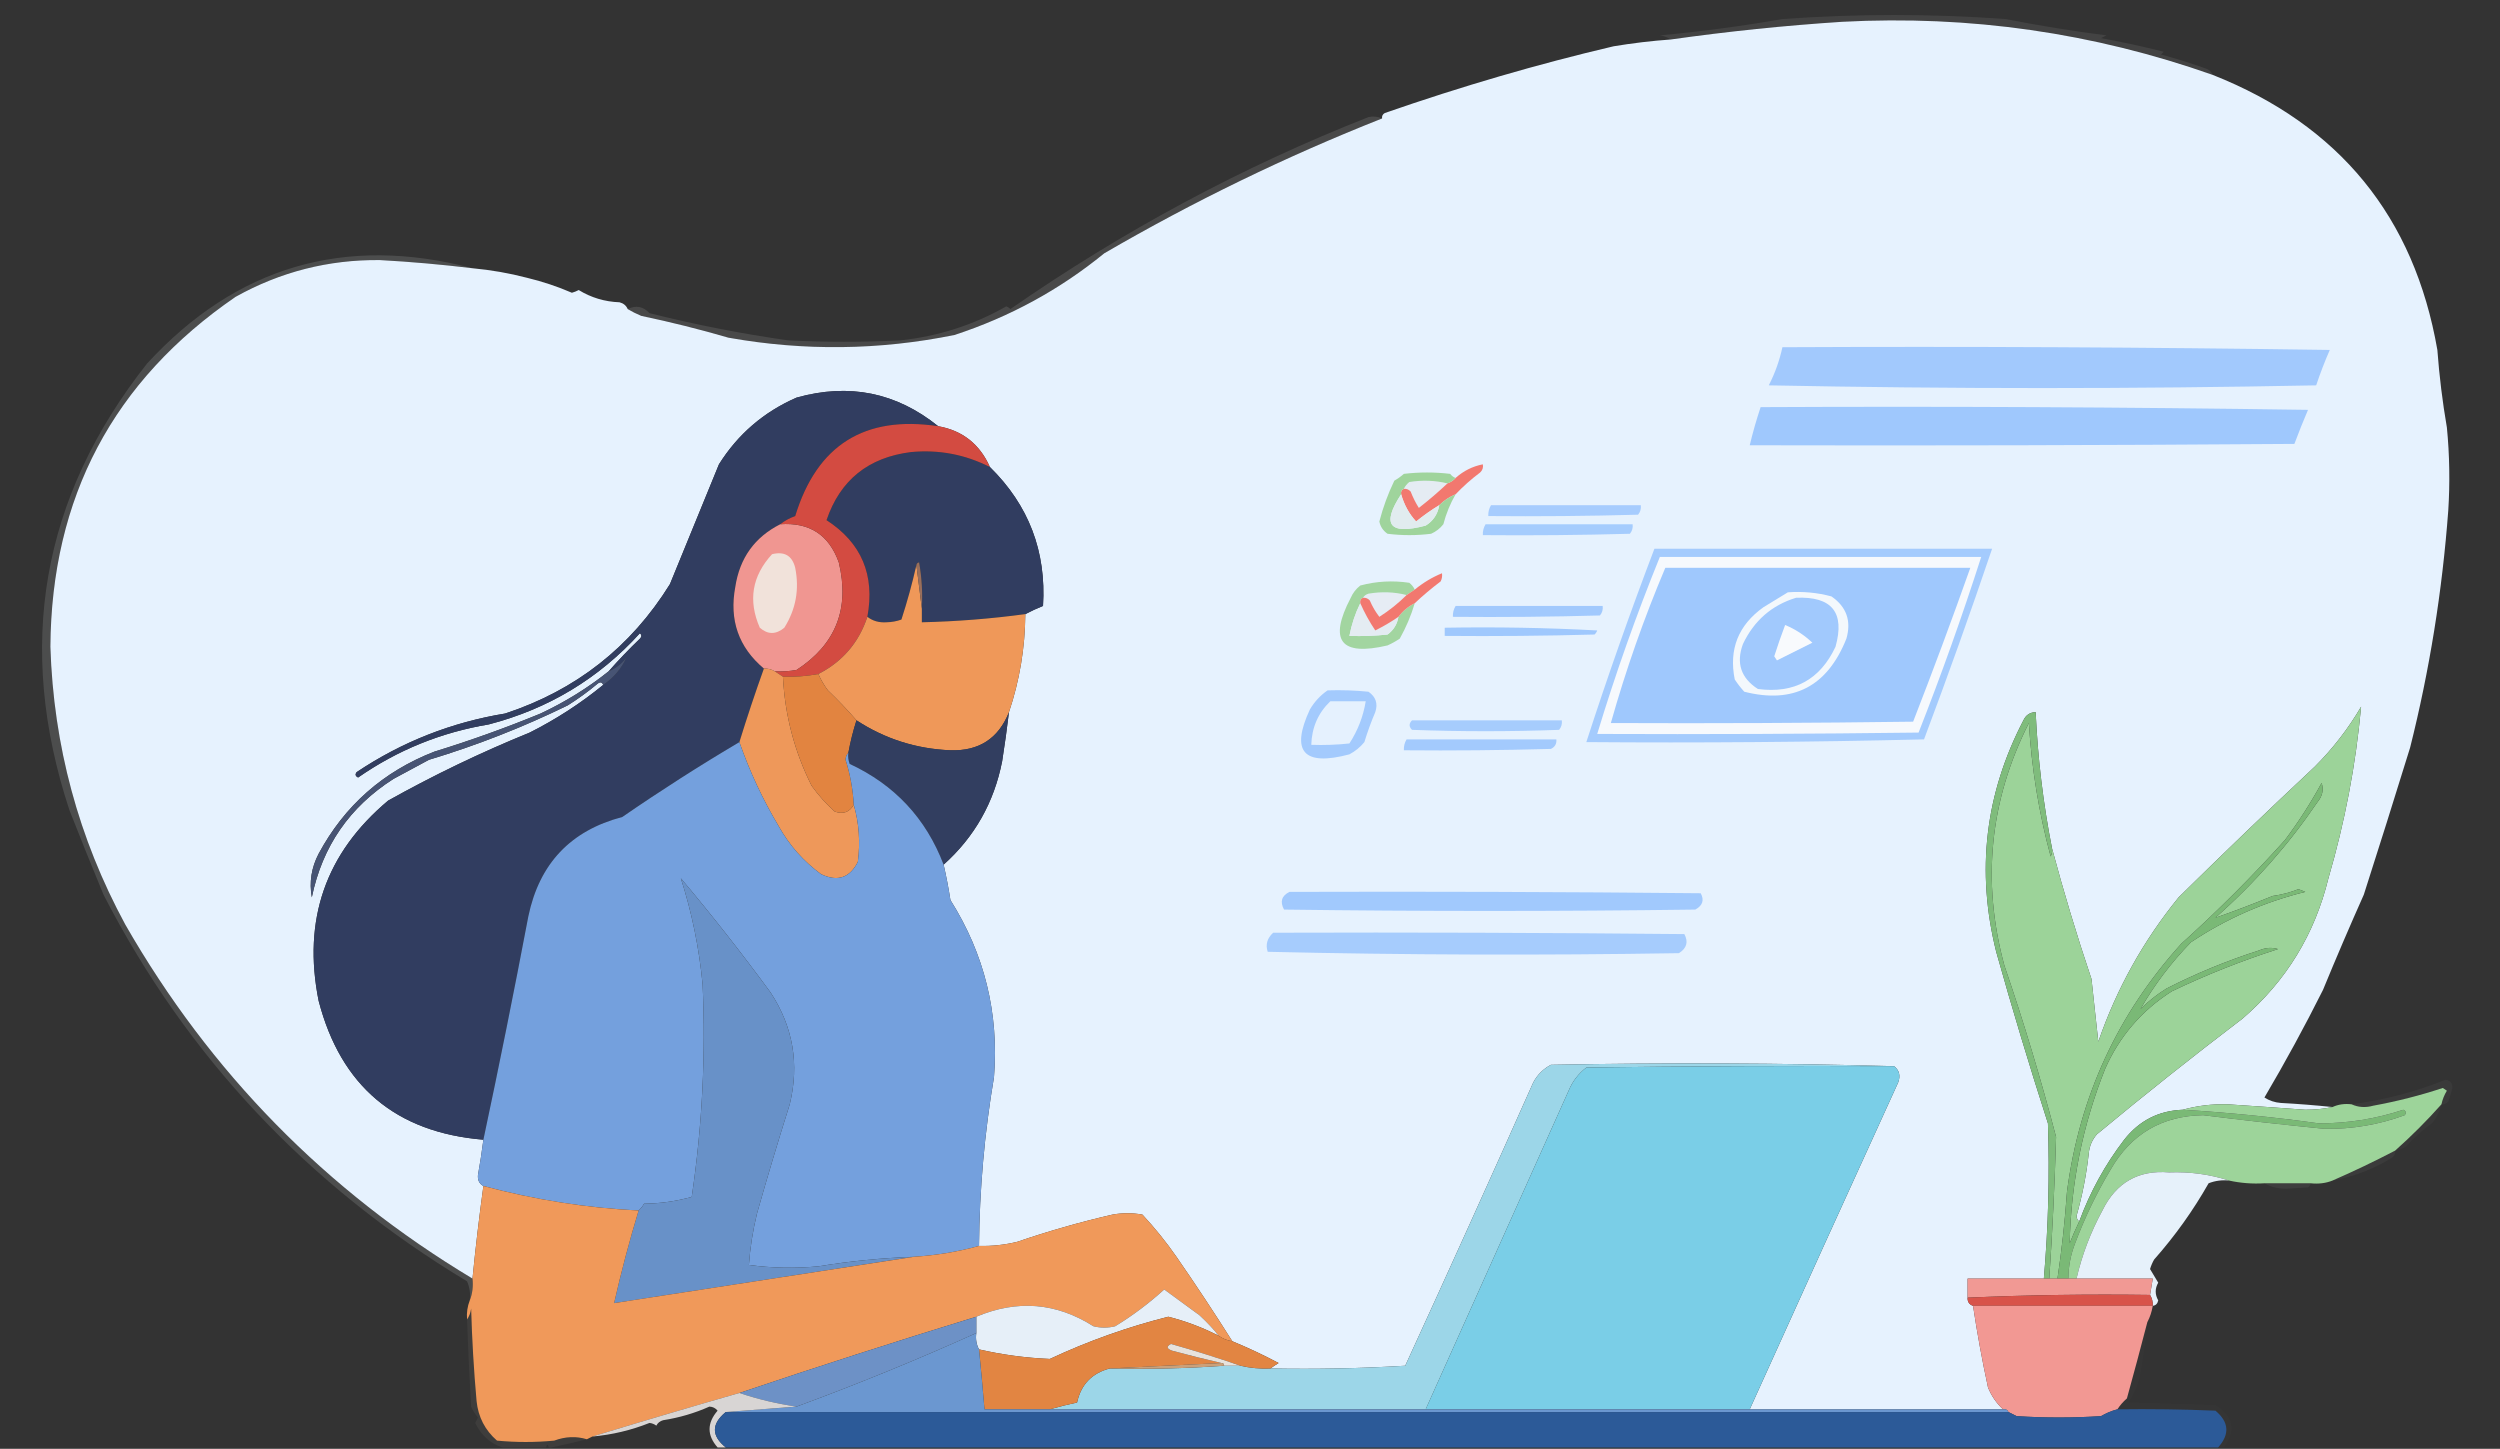 <?xml version="1.0" encoding="UTF-8"?>
<!DOCTYPE svg PUBLIC "-//W3C//DTD SVG 1.1//EN" "http://www.w3.org/Graphics/SVG/1.1/DTD/svg11.dtd">
<svg xmlns="http://www.w3.org/2000/svg" version="1.1" width="918px" height="532px" style="shape-rendering:geometricPrecision; text-rendering:geometricPrecision; image-rendering:optimizeQuality; fill-rule:evenodd; clip-rule:evenodd" xmlns:xlink="http://www.w3.org/1999/xlink">
<rect width="100%" height="100%" fill="#333333" stroke="none"/>
<g><path style="opacity:0.079" fill="#fdfefe" d="M 812.5,27.5 C 768.626,12.018 723.292,5.518 676.5,8C 655.404,9.371 634.404,11.538 613.5,14.5C 612.391,13.71 611.058,13.21 609.5,13C 624.616,11.59 639.616,9.59 654.5,7C 681.834,5.016 709.167,5.016 736.5,7C 748.754,9.407 761.088,11.407 773.5,13C 772.833,13.333 772.167,13.667 771.5,14C 779.228,15.412 786.895,17.079 794.5,19C 794.167,19.333 793.833,19.667 793.5,20C 798.894,21.465 804.228,23.131 809.5,25C 810.942,25.377 811.942,26.21 812.5,27.5 Z"/></g>
<g><path style="opacity:0.999" fill="#e6f2fe" d="M 812.5,27.5 C 858.996,45.909 886.496,79.576 895,128.5C 895.709,138.057 896.876,147.557 898.5,157C 899.486,167.155 899.652,177.322 899,187.5C 896.791,217.16 892.124,246.16 885,274.5C 879.175,293.347 873.508,311.347 868,328.5C 862.856,340.029 857.856,351.695 853,363.5C 846.302,376.88 839.135,390.046 831.5,403C 833.285,404.163 835.285,404.83 837.5,405C 843.857,405.346 850.19,405.846 856.5,406.5C 853.351,407.165 850.018,407.498 846.5,407.5C 837.003,406.792 827.503,406.125 818,405.5C 812.257,405.358 806.757,406.025 801.5,407.5C 792.677,407.829 785.51,411.495 780,418.5C 772.972,427.686 767.472,437.686 763.5,448.5C 762.876,448.083 762.543,447.416 762.5,446.5C 764.645,438.961 766.145,431.294 767,423.5C 767.249,420.823 768.249,418.49 770,416.5C 787.545,401.953 805.379,387.786 823.5,374C 839.465,360.248 849.965,343.082 855,322.5C 861.054,301.836 865.054,280.836 867,259.5C 862.312,267.52 856.645,274.854 850,281.5C 833.141,297.27 816.475,313.27 800,329.5C 787.048,345.402 777.215,363.068 770.5,382.5C 769.645,374.836 768.811,367.17 768,359.5C 762.626,343.554 757.793,327.554 753.5,311.5C 750.257,294.982 748.257,278.315 747.5,261.5C 745.408,261.561 743.908,262.561 743,264.5C 728.913,291.524 725.579,319.858 733,349.5C 738.925,370.609 745.258,391.609 752,412.5C 752.645,431.533 752.145,450.533 750.5,469.5C 741.167,469.5 731.833,469.5 722.5,469.5C 722.5,471.833 722.5,474.167 722.5,476.5C 722.427,478.027 723.094,479.027 724.5,479.5C 726.008,489.546 727.841,499.546 730,509.5C 731.273,512.597 733.107,515.264 735.5,517.5C 704.5,517.5 673.5,517.5 642.5,517.5C 660.557,477.517 678.723,437.517 697,397.5C 697.941,395.011 697.441,393.011 695.5,391.5C 653.669,390.335 611.669,390.169 569.5,391C 566.667,392.5 564.5,394.667 563,397.5C 547.527,432.251 531.861,466.917 516,501.5C 499.577,502.492 483.077,502.825 466.5,502.5C 467.398,501.842 468.398,501.176 469.5,500.5C 463.959,497.563 458.292,494.896 452.5,492.5C 445.915,482.067 439.082,471.733 432,461.5C 428.213,456.044 424.046,450.877 419.5,446C 415.833,445.333 412.167,445.333 408.5,446C 396.647,448.729 384.98,452.063 373.5,456C 368.898,457.122 364.232,457.622 359.5,457.5C 359.681,436.692 361.514,416.025 365,395.5C 366.849,372.05 361.516,350.384 349,330.5C 348.321,326.122 347.488,321.789 346.5,317.5C 357.856,307.33 365.022,294.663 368,279.5C 368.944,273.506 369.777,267.506 370.5,261.5C 374.412,249.843 376.412,237.843 376.5,225.5C 378.539,224.422 380.706,223.422 383,222.5C 384.254,202.504 377.754,185.504 363.5,171.5C 359.763,163.085 353.43,158.085 344.5,156.5C 329.09,144.094 311.756,140.594 292.5,146C 280.464,151.26 270.964,159.427 264,170.5C 258,185.167 252,199.833 246,214.5C 231.654,237.608 211.487,253.441 185.5,262C 165.732,265.253 147.566,272.42 131,283.5C 130.312,284.332 130.479,284.998 131.5,285.5C 145.989,275.427 161.989,268.927 179.5,266C 201.399,260.307 219.899,249.141 235,232.5C 235.667,233.167 235.667,233.833 235,234.5C 230.963,238.369 227.13,242.369 223.5,246.5C 215.865,252.603 207.531,257.77 198.5,262C 185.717,267.261 172.717,271.928 159.5,276C 140.701,283.306 126.535,295.806 117,313.5C 114.332,318.629 113.499,323.962 114.5,329.5C 118.359,310.801 128.359,296.301 144.5,286C 148.833,283.667 153.167,281.333 157.5,279C 175.042,273.708 192.042,267.042 208.5,259C 212.344,256.578 216.01,253.911 219.5,251C 220.437,250.308 221.103,250.475 221.5,251.5C 213.191,258.292 204.191,264.125 194.5,269C 176.617,276.275 159.284,284.609 142.5,294C 119.542,313.268 111.042,337.768 117,367.5C 125.162,398.835 145.329,415.835 177.5,418.5C 176.944,422.84 176.277,427.173 175.5,431.5C 175.34,433.355 176.007,434.688 177.5,435.5C 175.949,446.807 174.615,458.141 173.5,469.5C 119.677,437.178 77.177,393.845 46,339.5C 28.804,307.734 19.638,273.734 18.5,237.5C 18.877,182.682 41.543,139.849 86.5,109C 102.957,99.811 120.624,95.311 139.5,95.5C 150.877,96.126 162.211,97.126 173.5,98.5C 180.336,99.139 187.003,100.305 193.5,102C 199.157,103.36 204.657,105.193 210,107.5C 210.873,107.265 211.707,106.931 212.5,106.5C 217.071,109.3 222.071,110.8 227.5,111C 228.942,111.377 229.942,112.21 230.5,113.5C 232.019,114.41 233.685,115.243 235.5,116C 246.256,118.251 256.923,120.918 267.5,124C 295.283,128.94 322.949,128.606 350.5,123C 370.809,116.35 389.143,106.35 405.5,93C 438.366,73.894 472.366,57.394 507.5,43.5C 507.369,42.624 507.702,41.957 508.5,41.5C 536.75,31.678 564.75,23.512 592.5,17C 599.47,15.838 606.47,15.005 613.5,14.5C 634.404,11.538 655.404,9.371 676.5,8C 723.292,5.518 768.626,12.018 812.5,27.5 Z"/></g>
<g><path style="opacity:0.113" fill="#fcfdfe" d="M 507.5,43.5 C 472.366,57.394 438.366,73.894 405.5,93C 389.143,106.35 370.809,116.35 350.5,123C 322.949,128.606 295.283,128.94 267.5,124C 256.923,120.918 246.256,118.251 235.5,116C 233.685,115.243 232.019,114.41 230.5,113.5C 233.501,111.996 236.167,112.496 238.5,115C 255.329,119.228 272.329,122.562 289.5,125C 303.167,125.667 316.833,125.667 330.5,125C 344.488,123.516 357.488,119.35 369.5,112.5C 370.086,112.709 370.586,113.043 371,113.5C 412.474,84.693 456.307,61.193 502.5,43C 504.197,42.615 505.863,42.782 507.5,43.5 Z"/></g>
<g><path style="opacity:1" fill="#a2c9fd" d="M 654.5,127.5 C 721.503,127.167 788.503,127.5 855.5,128.5C 853.637,132.755 851.97,137.088 850.5,141.5C 783.5,142.833 716.5,142.833 649.5,141.5C 651.78,137.042 653.447,132.376 654.5,127.5 Z"/></g>
<g><path style="opacity:1" fill="#313d60" d="M 344.5,156.5 C 317.466,152.429 299.966,163.429 292,189.5C 289.942,190.229 288.109,191.229 286.5,192.5C 277.106,197.259 271.606,204.925 270,215.5C 267.719,227.699 271.219,237.699 280.5,245.5C 277.304,254.421 274.304,263.421 271.5,272.5C 256.884,281.146 242.551,290.313 228.5,300C 209.524,304.979 198.024,317.146 194,336.5C 188.783,364.011 183.283,391.344 177.5,418.5C 145.329,415.835 125.162,398.835 117,367.5C 111.042,337.768 119.542,313.268 142.5,294C 159.284,284.609 176.617,276.275 194.5,269C 204.191,264.125 213.191,258.292 221.5,251.5C 225.373,248.814 228.206,245.481 230,241.5C 228.223,243.79 226.056,245.457 223.5,246.5C 227.13,242.369 230.963,238.369 235,234.5C 235.667,233.833 235.667,233.167 235,232.5C 219.899,249.141 201.399,260.307 179.5,266C 161.989,268.927 145.989,275.427 131.5,285.5C 130.479,284.998 130.312,284.332 131,283.5C 147.566,272.42 165.732,265.253 185.5,262C 211.487,253.441 231.654,237.608 246,214.5C 252,199.833 258,185.167 264,170.5C 270.964,159.427 280.464,151.26 292.5,146C 311.756,140.594 329.09,144.094 344.5,156.5 Z"/></g>
<g><path style="opacity:1" fill="#9fc8fd" d="M 646.5,149.5 C 713.503,149.167 780.503,149.5 847.5,150.5C 845.731,154.644 844.064,158.81 842.5,163C 775.834,163.5 709.167,163.667 642.5,163.5C 643.635,158.764 644.968,154.097 646.5,149.5 Z"/></g>
<g><path style="opacity:1" fill="#313d60" d="M 363.5,171.5 C 377.754,185.504 384.254,202.504 383,222.5C 380.706,223.422 378.539,224.422 376.5,225.5C 363.899,227.207 351.232,228.207 338.5,228.5C 338.5,226.833 338.5,225.167 338.5,223.5C 338.829,217.794 338.495,212.128 337.5,206.5C 336.893,206.624 336.56,206.957 336.5,207.5C 334.98,214.231 333.147,220.897 331,227.5C 329.262,228.127 327.429,228.46 325.5,228.5C 322.795,228.684 320.462,228.017 318.5,226.5C 321.34,211.147 316.34,199.313 303.5,191C 308.494,176.304 318.827,167.97 334.5,166C 344.726,165.037 354.392,166.87 363.5,171.5 Z"/></g>
<g><path style="opacity:1" fill="#e5ecf3" d="M 531.5,177.5 C 528.192,180.635 524.692,183.635 521,186.5C 519.815,184.623 518.815,182.623 518,180.5C 517.329,179.748 516.496,179.414 515.5,179.5C 515.953,178.542 516.619,177.708 517.5,177C 522.252,176.227 526.919,176.393 531.5,177.5 Z"/></g>
<g><path style="opacity:1" fill="#a6ccfe" d="M 547.5,185.5 C 565.833,185.5 584.167,185.5 602.5,185.5C 602.67,186.822 602.337,187.989 601.5,189C 583.17,189.5 564.836,189.667 546.5,189.5C 546.433,188.041 546.766,186.708 547.5,185.5 Z"/></g>
<g><path style="opacity:1" fill="#f2786f" d="M 534.5,181.5 C 532.223,182.449 530.223,183.782 528.5,185.5C 525.536,187.295 522.702,189.295 520,191.5C 517.432,188.708 515.599,185.375 514.5,181.5C 514.328,180.508 514.662,179.842 515.5,179.5C 516.496,179.414 517.329,179.748 518,180.5C 518.815,182.623 519.815,184.623 521,186.5C 524.692,183.635 528.192,180.635 531.5,177.5C 532.71,177.068 533.71,176.401 534.5,175.5C 537.417,172.896 540.751,171.229 544.5,170.5C 544.719,171.675 544.386,172.675 543.5,173.5C 540.239,175.949 537.239,178.616 534.5,181.5 Z"/></g>
<g><path style="opacity:0.13" fill="#fcfdfd" d="M 173.5,98.5 C 162.211,97.126 150.877,96.126 139.5,95.5C 120.624,95.311 102.957,99.811 86.5,109C 41.543,139.849 18.877,182.682 18.5,237.5C 19.638,273.734 28.804,307.734 46,339.5C 77.177,393.845 119.677,437.178 173.5,469.5C 173.806,472.385 173.473,475.052 172.5,477.5C 172.808,475.076 172.474,472.743 171.5,470.5C 113.047,435.292 68.547,387.959 38,328.5C 33.731,318.191 29.565,307.857 25.5,297.5C 5.671,237.327 15.171,182.661 54,133.5C 86.766,97.849 126.6,86.182 173.5,98.5 Z"/></g>
<g><path style="opacity:1" fill="#f09691" d="M 286.5,192.5 C 297.228,191.732 304.394,196.399 308,206.5C 312.102,223.442 306.935,236.609 292.5,246C 289.854,246.497 287.187,246.664 284.5,246.5C 283.292,245.766 281.959,245.433 280.5,245.5C 271.219,237.699 267.719,227.699 270,215.5C 271.606,204.925 277.106,197.259 286.5,192.5 Z"/></g>
<g><path style="opacity:1" fill="#9fd49c" d="M 534.5,175.5 C 533.71,176.401 532.71,177.068 531.5,177.5C 526.919,176.393 522.252,176.227 517.5,177C 516.619,177.708 515.953,178.542 515.5,179.5C 514.662,179.842 514.328,180.508 514.5,181.5C 507.161,192.687 510.161,196.52 523.5,193C 526.276,191.292 527.943,188.792 528.5,185.5C 530.223,183.782 532.223,182.449 534.5,181.5C 532.519,184.936 531.019,188.603 530,192.5C 528.786,194.049 527.286,195.215 525.5,196C 520.167,196.667 514.833,196.667 509.5,196C 507.876,194.883 506.876,193.383 506.5,191.5C 507.84,186.314 509.673,181.314 512,176.5C 513.255,175.789 514.421,174.956 515.5,174C 521.167,173.333 526.833,173.333 532.5,174C 533.044,174.717 533.711,175.217 534.5,175.5 Z"/></g>
<g><path style="opacity:1" fill="#e1ecef" d="M 514.5,181.5 C 515.599,185.375 517.432,188.708 520,191.5C 522.702,189.295 525.536,187.295 528.5,185.5C 527.943,188.792 526.276,191.292 523.5,193C 510.161,196.52 507.161,192.687 514.5,181.5 Z"/></g>
<g><path style="opacity:1" fill="#a5ccfd" d="M 545.5,192.5 C 563.5,192.5 581.5,192.5 599.5,192.5C 599.67,193.822 599.337,194.989 598.5,196C 580.503,196.5 562.503,196.667 544.5,196.5C 544.433,195.041 544.766,193.708 545.5,192.5 Z"/></g>
<g><path style="opacity:1" fill="#a4cbfd" d="M 607.5,201.5 C 648.833,201.5 690.167,201.5 731.5,201.5C 723.585,224.906 715.252,248.239 706.5,271.5C 665.172,272.5 623.839,272.833 582.5,272.5C 590.233,248.636 598.566,224.969 607.5,201.5 Z"/></g>
<g><path style="opacity:1" fill="#f1e2da" d="M 283.5,203.5 C 288.058,202.38 290.891,204.047 292,208.5C 293.582,216.408 292.249,223.741 288,230.5C 284.925,233.059 281.925,233.059 279,230.5C 274.637,220.518 276.137,211.518 283.5,203.5 Z"/></g>
<g><path style="opacity:1" fill="#d34b41" d="M 344.5,156.5 C 353.43,158.085 359.763,163.085 363.5,171.5C 354.392,166.87 344.726,165.037 334.5,166C 318.827,167.97 308.494,176.304 303.5,191C 316.34,199.313 321.34,211.147 318.5,226.5C 315.375,235.958 309.375,242.958 300.5,247.5C 296.215,248.295 291.881,248.628 287.5,248.5C 286.5,247.833 285.5,247.167 284.5,246.5C 287.187,246.664 289.854,246.497 292.5,246C 306.935,236.609 312.102,223.442 308,206.5C 304.394,196.399 297.228,191.732 286.5,192.5C 288.109,191.229 289.942,190.229 292,189.5C 299.966,163.429 317.466,152.429 344.5,156.5 Z"/></g>
<g><path style="opacity:1" fill="#f6f9fd" d="M 609.5,204.5 C 648.833,204.5 688.167,204.5 727.5,204.5C 720.522,226.269 712.855,247.769 704.5,269C 665.168,269.5 625.835,269.667 586.5,269.5C 593.164,247.51 600.831,225.843 609.5,204.5 Z"/></g>
<g><path style="opacity:1" fill="#9fc8fd" d="M 611.5,208.5 C 648.833,208.5 686.167,208.5 723.5,208.5C 716.801,227.43 709.801,246.264 702.5,265C 665.502,265.5 628.502,265.667 591.5,265.5C 596.976,246.072 603.643,227.072 611.5,208.5 Z"/></g>
<g><path style="opacity:1" fill="#ef9859" d="M 336.5,207.5 C 337.167,212.833 337.833,218.167 338.5,223.5C 338.5,225.167 338.5,226.833 338.5,228.5C 351.232,228.207 363.899,227.207 376.5,225.5C 376.412,237.843 374.412,249.843 370.5,261.5C 366.655,271.165 359.488,275.832 349,275.5C 336.433,274.987 324.933,271.32 314.5,264.5C 311.204,260.702 307.704,257.036 304,253.5C 302.579,251.595 301.412,249.595 300.5,247.5C 309.375,242.958 315.375,235.958 318.5,226.5C 320.462,228.017 322.795,228.684 325.5,228.5C 327.429,228.46 329.262,228.127 331,227.5C 333.147,220.897 334.98,214.231 336.5,207.5 Z"/></g>
<g><path style="opacity:1" fill="#e6ecf4" d="M 516.5,218.5 C 513.499,221.493 510.165,224.159 506.5,226.5C 505.081,224.664 503.914,222.664 503,220.5C 502.329,219.748 501.496,219.414 500.5,219.5C 500.918,218.778 501.584,218.278 502.5,218C 507.352,217.185 512.019,217.352 516.5,218.5 Z"/></g>
<g><path style="opacity:1" fill="#a2d5a0" d="M 519.5,216.5 C 518.5,217.167 517.5,217.833 516.5,218.5C 512.019,217.352 507.352,217.185 502.5,218C 501.584,218.278 500.918,218.778 500.5,219.5C 499.662,219.842 499.328,220.508 499.5,221.5C 497.653,225.225 496.319,229.225 495.5,233.5C 500.179,233.666 504.845,233.499 509.5,233C 511.734,231.362 513.067,229.195 513.5,226.5C 515.091,224.367 517.091,222.701 519.5,221.5C 518.16,226.013 516.327,230.347 514,234.5C 512.581,235.46 511.081,236.293 509.5,237C 492.242,241.072 487.742,235.239 496,219.5C 496.785,217.714 497.951,216.214 499.5,215C 505.388,213.424 511.388,213.091 517.5,214C 518.381,214.708 519.047,215.542 519.5,216.5 Z"/></g>
<g><path style="opacity:1" fill="#9a6f5c" d="M 336.5,207.5 C 336.56,206.957 336.893,206.624 337.5,206.5C 338.495,212.128 338.829,217.794 338.5,223.5C 337.833,218.167 337.167,212.833 336.5,207.5 Z"/></g>
<g><path style="opacity:1" fill="#a1c9fd" d="M 534.5,222.5 C 552.5,222.5 570.5,222.5 588.5,222.5C 588.67,223.822 588.337,224.989 587.5,226C 569.503,226.5 551.503,226.667 533.5,226.5C 533.433,225.041 533.766,223.708 534.5,222.5 Z"/></g>
<g><path style="opacity:1" fill="#e4ecf2" d="M 499.5,221.5 C 501.06,225.043 502.893,228.377 505,231.5C 507.971,230.021 510.804,228.355 513.5,226.5C 513.067,229.195 511.734,231.362 509.5,233C 504.845,233.499 500.179,233.666 495.5,233.5C 496.319,229.225 497.653,225.225 499.5,221.5 Z"/></g>
<g><path style="opacity:1" fill="#f2786f" d="M 519.5,221.5 C 517.091,222.701 515.091,224.367 513.5,226.5C 510.804,228.355 507.971,230.021 505,231.5C 502.893,228.377 501.06,225.043 499.5,221.5C 499.328,220.508 499.662,219.842 500.5,219.5C 501.496,219.414 502.329,219.748 503,220.5C 503.914,222.664 505.081,224.664 506.5,226.5C 510.165,224.159 513.499,221.493 516.5,218.5C 517.5,217.833 518.5,217.167 519.5,216.5C 522.574,213.967 525.907,211.967 529.5,210.5C 529.649,211.552 529.483,212.552 529,213.5C 525.642,216.031 522.476,218.698 519.5,221.5 Z"/></g>
<g><path style="opacity:1" fill="#9fc8fd" d="M 530.5,230.5 C 549.179,230.167 567.845,230.5 586.5,231.5C 586.291,232.086 585.957,232.586 585.5,233C 567.17,233.5 548.836,233.667 530.5,233.5C 530.5,232.5 530.5,231.5 530.5,230.5 Z"/></g>
<g><path style="opacity:1" fill="#f3f8fc" d="M 656.5,217.5 C 661.959,217.103 667.292,217.603 672.5,219C 678.041,222.822 679.874,227.989 678,234.5C 671.007,252.077 658.507,258.577 640.5,254C 639.213,252.59 638.046,251.09 637,249.5C 634.783,238.43 638.283,229.596 647.5,223C 650.564,221.141 653.564,219.308 656.5,217.5 Z"/></g>
<g><path style="opacity:1" fill="#a1c9fd" d="M 659.5,219.5 C 672.695,218.92 677.529,224.92 674,237.5C 668.309,249.597 658.809,254.763 645.5,253C 639.274,248.989 637.441,243.489 640,236.5C 644.079,227.903 650.579,222.236 659.5,219.5 Z"/></g>
<g><path style="opacity:1" fill="#f8fafd" d="M 655.5,229.5 C 659.202,231.024 662.536,233.19 665.5,236C 661.136,238.182 656.802,240.349 652.5,242.5C 652.167,242 651.833,241.5 651.5,241C 652.742,237.106 654.076,233.272 655.5,229.5 Z"/></g>
<g><path style="opacity:1" fill="#ee985a" d="M 280.5,245.5 C 281.959,245.433 283.292,245.766 284.5,246.5C 285.5,247.167 286.5,247.833 287.5,248.5C 288.201,262.585 291.701,275.919 298,288.5C 300.463,291.965 303.296,295.131 306.5,298C 309.614,299.087 311.947,298.254 313.5,295.5C 315.444,302.25 315.944,309.25 315,316.5C 312.03,322.367 307.53,323.867 301.5,321C 295.06,316.282 289.894,310.448 286,303.5C 280.106,293.645 275.273,283.312 271.5,272.5C 274.304,263.421 277.304,254.421 280.5,245.5 Z"/></g>
<g><path style="opacity:1" fill="#e28440" d="M 300.5,247.5 C 301.412,249.595 302.579,251.595 304,253.5C 307.704,257.036 311.204,260.702 314.5,264.5C 313.248,268.422 312.248,272.422 311.5,276.5C 310.861,277.097 310.528,277.93 310.5,279C 312.194,284.357 313.194,289.857 313.5,295.5C 311.947,298.254 309.614,299.087 306.5,298C 303.296,295.131 300.463,291.965 298,288.5C 291.701,275.919 288.201,262.585 287.5,248.5C 291.881,248.628 296.215,248.295 300.5,247.5 Z"/></g>
<g><path style="opacity:1" fill="#a6ccfd" d="M 518.5,264.5 C 536.833,264.5 555.167,264.5 573.5,264.5C 573.67,265.822 573.337,266.989 572.5,268C 554.5,268.667 536.5,268.667 518.5,268C 517.316,266.855 517.316,265.688 518.5,264.5 Z"/></g>
<g><path style="opacity:1" fill="#323e60" d="M 370.5,261.5 C 369.777,267.506 368.944,273.506 368,279.5C 365.022,294.663 357.856,307.33 346.5,317.5C 340.036,300.534 328.536,288.2 312,280.5C 311.51,279.207 311.343,277.873 311.5,276.5C 312.248,272.422 313.248,268.422 314.5,264.5C 324.933,271.32 336.433,274.987 349,275.5C 359.488,275.832 366.655,271.165 370.5,261.5 Z"/></g>
<g><path style="opacity:1" fill="#a3cafd" d="M 487.5,253.5 C 492.511,253.334 497.511,253.501 502.5,254C 505.207,255.864 506.041,258.364 505,261.5C 503.47,265.09 502.136,268.757 501,272.5C 499.457,274.378 497.624,275.878 495.5,277C 478.633,281.481 473.8,275.981 481,260.5C 482.694,257.642 484.861,255.309 487.5,253.5 Z"/></g>
<g><path style="opacity:1" fill="#e5f1fe" d="M 488.5,257.5 C 492.833,257.5 497.167,257.5 501.5,257.5C 500.58,263.096 498.58,268.263 495.5,273C 490.845,273.499 486.179,273.666 481.5,273.5C 481.702,267.108 484.035,261.775 488.5,257.5 Z"/></g>
<g><path style="opacity:1" fill="#a3cafd" d="M 516.5,271.5 C 534.833,271.5 553.167,271.5 571.5,271.5C 571.64,273.124 570.973,274.29 569.5,275C 551.503,275.5 533.503,275.667 515.5,275.5C 515.433,274.041 515.766,272.708 516.5,271.5 Z"/></g>
<g><path style="opacity:1" fill="#74a0dd" d="M 271.5,272.5 C 275.273,283.312 280.106,293.645 286,303.5C 289.894,310.448 295.06,316.282 301.5,321C 307.53,323.867 312.03,322.367 315,316.5C 315.944,309.25 315.444,302.25 313.5,295.5C 313.194,289.857 312.194,284.357 310.5,279C 310.528,277.93 310.861,277.097 311.5,276.5C 311.343,277.873 311.51,279.207 312,280.5C 328.536,288.2 340.036,300.534 346.5,317.5C 347.488,321.789 348.321,326.122 349,330.5C 361.516,350.384 366.849,372.05 365,395.5C 361.514,416.025 359.681,436.692 359.5,457.5C 351.777,459.638 343.777,460.971 335.5,461.5C 323.767,461.925 312.1,463.091 300.5,465C 291.921,465.816 283.421,465.649 275,464.5C 275.449,458.134 276.449,451.801 278,445.5C 281.786,432.16 285.786,418.827 290,405.5C 293.585,390.768 291.252,377.101 283,364.5C 272.482,350.137 261.482,336.137 250,322.5C 254.049,335.075 256.716,348.075 258,361.5C 259.178,387.637 257.844,413.637 254,439.5C 248.327,441.094 242.494,441.927 236.5,442C 235.934,442.995 235.267,443.828 234.5,444.5C 215.451,443.568 196.451,440.568 177.5,435.5C 176.007,434.688 175.34,433.355 175.5,431.5C 176.277,427.173 176.944,422.84 177.5,418.5C 183.283,391.344 188.783,364.011 194,336.5C 198.024,317.146 209.524,304.979 228.5,300C 242.551,290.313 256.884,281.146 271.5,272.5 Z"/></g>
<g><path style="opacity:1" fill="#9cd399" d="M 763.5,448.5 C 762.243,451.096 761.076,453.763 760,456.5C 760.462,434.4 764.795,413.067 773,392.5C 778.263,380.565 786.43,371.065 797.5,364C 810.152,357.95 823.152,352.783 836.5,348.5C 834.234,347.794 831.901,347.961 829.5,349C 817.752,352.764 806.419,357.431 795.5,363C 792.061,365.139 788.894,367.639 786,370.5C 791.013,361.725 797.18,353.559 804.5,346C 817.377,337.397 831.377,331.231 846.5,327.5C 845.667,327.167 844.833,326.833 844,326.5C 840.948,327.711 837.781,328.545 834.5,329C 827.455,331.898 820.455,334.565 813.5,337C 827.86,324.317 840.36,310.151 851,294.5C 852.814,292.285 853.314,289.952 852.5,287.5C 848.499,294.84 843.999,301.84 839,308.5C 827,321.833 814.333,334.5 801,346.5C 777.601,372.31 763.601,402.643 759,437.5C 758.246,448.267 757.08,458.934 755.5,469.5C 754.5,469.5 753.5,469.5 752.5,469.5C 753.667,452.169 754.5,434.836 755,417.5C 749.438,396.25 743.105,375.25 736,354.5C 727.627,323.587 730.627,293.92 745,265.5C 745.995,282.13 748.661,298.463 753,314.5C 753.483,313.552 753.649,312.552 753.5,311.5C 757.793,327.554 762.626,343.554 768,359.5C 768.811,367.17 769.645,374.836 770.5,382.5C 777.215,363.068 787.048,345.402 800,329.5C 816.475,313.27 833.141,297.27 850,281.5C 856.645,274.854 862.312,267.52 867,259.5C 865.054,280.836 861.054,301.836 855,322.5C 849.965,343.082 839.465,360.248 823.5,374C 805.379,387.786 787.545,401.953 770,416.5C 768.249,418.49 767.249,420.823 767,423.5C 766.145,431.294 764.645,438.961 762.5,446.5C 762.543,447.416 762.876,448.083 763.5,448.5 Z"/></g>
<g><path style="opacity:1" fill="#475474" d="M 221.5,251.5 C 221.103,250.475 220.437,250.308 219.5,251C 216.01,253.911 212.344,256.578 208.5,259C 192.042,267.042 175.042,273.708 157.5,279C 153.167,281.333 148.833,283.667 144.5,286C 128.359,296.301 118.359,310.801 114.5,329.5C 113.499,323.962 114.332,318.629 117,313.5C 126.535,295.806 140.701,283.306 159.5,276C 172.717,271.928 185.717,267.261 198.5,262C 207.531,257.77 215.865,252.603 223.5,246.5C 226.056,245.457 228.223,243.79 230,241.5C 228.206,245.481 225.373,248.814 221.5,251.5 Z"/></g>
<g><path style="opacity:1" fill="#6891c8" d="M 335.5,461.5 C 298.953,467.145 262.287,472.812 225.5,478.5C 228.091,467.061 231.091,455.727 234.5,444.5C 235.267,443.828 235.934,442.995 236.5,442C 242.494,441.927 248.327,441.094 254,439.5C 257.844,413.637 259.178,387.637 258,361.5C 256.716,348.075 254.049,335.075 250,322.5C 261.482,336.137 272.482,350.137 283,364.5C 291.252,377.101 293.585,390.768 290,405.5C 285.786,418.827 281.786,432.16 278,445.5C 276.449,451.801 275.449,458.134 275,464.5C 283.421,465.649 291.921,465.816 300.5,465C 312.1,463.091 323.767,461.925 335.5,461.5 Z"/></g>
<g><path style="opacity:1" fill="#a1c9fd" d="M 473.5,327.5 C 523.834,327.333 574.168,327.5 624.5,328C 625.876,330.54 625.21,332.54 622.5,334C 572.167,334.667 521.833,334.667 471.5,334C 469.933,331.094 470.6,328.928 473.5,327.5 Z"/></g>
<g><path style="opacity:1" fill="#a6ccfd" d="M 467.5,342.5 C 517.834,342.333 568.168,342.5 618.5,343C 620.028,345.881 619.362,348.214 616.5,350C 566.163,350.833 515.83,350.667 465.5,349.5C 464.64,346.847 465.307,344.514 467.5,342.5 Z"/></g>
<g><path style="opacity:1" fill="#7fbc7c" d="M 753.5,311.5 C 753.649,312.552 753.483,313.552 753,314.5C 748.661,298.463 745.995,282.13 745,265.5C 730.627,293.92 727.627,323.587 736,354.5C 743.105,375.25 749.438,396.25 755,417.5C 754.5,434.836 753.667,452.169 752.5,469.5C 751.833,469.5 751.167,469.5 750.5,469.5C 752.145,450.533 752.645,431.533 752,412.5C 745.258,391.609 738.925,370.609 733,349.5C 725.579,319.858 728.913,291.524 743,264.5C 743.908,262.561 745.408,261.561 747.5,261.5C 748.257,278.315 750.257,294.982 753.5,311.5 Z"/></g>
<g><path style="opacity:1" fill="#7ab976" d="M 763.5,448.5 C 767.472,437.686 772.972,427.686 780,418.5C 785.51,411.495 792.677,407.829 801.5,407.5C 818.226,408.514 834.893,410.181 851.5,412.5C 862.142,412.505 872.475,410.838 882.5,407.5C 883.521,408.002 883.688,408.668 883,409.5C 873.519,412.999 863.685,414.666 853.5,414.5C 838.651,413.031 823.817,411.364 809,409.5C 793.86,409.735 782.527,416.402 775,429.5C 769.86,438.114 765.527,447.114 762,456.5C 760.369,460.688 759.536,465.021 759.5,469.5C 758.167,469.5 756.833,469.5 755.5,469.5C 757.08,458.934 758.246,448.267 759,437.5C 763.601,402.643 777.601,372.31 801,346.5C 814.333,334.5 827,321.833 839,308.5C 843.999,301.84 848.499,294.84 852.5,287.5C 853.314,289.952 852.814,292.285 851,294.5C 840.36,310.151 827.86,324.317 813.5,337C 820.455,334.565 827.455,331.898 834.5,329C 837.781,328.545 840.948,327.711 844,326.5C 844.833,326.833 845.667,327.167 846.5,327.5C 831.377,331.231 817.377,337.397 804.5,346C 797.18,353.559 791.013,361.725 786,370.5C 788.894,367.639 792.061,365.139 795.5,363C 806.419,357.431 817.752,352.764 829.5,349C 831.901,347.961 834.234,347.794 836.5,348.5C 823.152,352.783 810.152,357.95 797.5,364C 786.43,371.065 778.263,380.565 773,392.5C 764.795,413.067 760.462,434.4 760,456.5C 761.076,453.763 762.243,451.096 763.5,448.5 Z"/></g>
<g><path style="opacity:1" fill="#9cd6e8" d="M 695.5,391.5 C 657.832,391.333 620.165,391.5 582.5,392C 579.567,394.264 577.4,397.098 576,400.5C 558.488,439.522 540.988,478.522 523.5,517.5C 477.5,517.5 431.5,517.5 385.5,517.5C 388.675,516.571 392.009,515.738 395.5,515C 396.945,508.388 400.945,504.221 407.5,502.5C 421.677,502.829 435.677,502.496 449.5,501.5C 451.5,501.5 453.5,501.5 455.5,501.5C 459.099,502.344 462.766,502.677 466.5,502.5C 483.077,502.825 499.577,502.492 516,501.5C 531.861,466.917 547.527,432.251 563,397.5C 564.5,394.667 566.667,392.5 569.5,391C 611.669,390.169 653.669,390.335 695.5,391.5 Z"/></g>
<g><path style="opacity:1" fill="#7acee7" d="M 695.5,391.5 C 697.441,393.011 697.941,395.011 697,397.5C 678.723,437.517 660.557,477.517 642.5,517.5C 602.833,517.5 563.167,517.5 523.5,517.5C 540.988,478.522 558.488,439.522 576,400.5C 577.4,397.098 579.567,394.264 582.5,392C 620.165,391.5 657.832,391.333 695.5,391.5 Z"/></g>
<g><path style="opacity:0.037" fill="#f4faf3" d="M 896.5,405.5 C 896.877,403.742 897.544,402.075 898.5,400.5C 898,400.167 897.5,399.833 897,399.5C 888.663,402.252 880.163,404.418 871.5,406C 868.633,406.801 865.966,406.634 863.5,405.5C 875.393,403.955 886.893,400.955 898,396.5C 899.732,396.734 900.566,397.734 900.5,399.5C 900.101,401.197 899.601,402.863 899,404.5C 898.329,405.252 897.496,405.586 896.5,405.5 Z"/></g>
<g><path style="opacity:0.025" fill="#f1faf2" d="M 896.5,405.5 C 895.872,408.09 894.705,410.423 893,412.5C 889.535,414.963 886.369,417.796 883.5,421C 882.255,421.791 880.922,422.291 879.5,422.5C 885.5,417.167 891.167,411.5 896.5,405.5 Z"/></g>
<g><path style="opacity:0.999" fill="#9dd49a" d="M 896.5,405.5 C 891.167,411.5 885.5,417.167 879.5,422.5C 871.89,426.473 864.223,430.14 856.5,433.5C 854.052,434.473 851.385,434.806 848.5,434.5C 842.833,434.5 837.167,434.5 831.5,434.5C 827.069,434.769 822.735,434.436 818.5,433.5C 811.476,431.222 804.143,430.222 796.5,430.5C 785.212,429.564 777.045,434.231 772,444.5C 767.693,452.44 764.526,460.773 762.5,469.5C 761.5,469.5 760.5,469.5 759.5,469.5C 759.536,465.021 760.369,460.688 762,456.5C 765.527,447.114 769.86,438.114 775,429.5C 782.527,416.402 793.86,409.735 809,409.5C 823.817,411.364 838.651,413.031 853.5,414.5C 863.685,414.666 873.519,412.999 883,409.5C 883.688,408.668 883.521,408.002 882.5,407.5C 872.475,410.838 862.142,412.505 851.5,412.5C 834.893,410.181 818.226,408.514 801.5,407.5C 806.757,406.025 812.257,405.358 818,405.5C 827.503,406.125 837.003,406.792 846.5,407.5C 850.018,407.498 853.351,407.165 856.5,406.5C 858.607,405.532 860.941,405.198 863.5,405.5C 865.966,406.634 868.633,406.801 871.5,406C 880.163,404.418 888.663,402.252 897,399.5C 897.5,399.833 898,400.167 898.5,400.5C 897.544,402.075 896.877,403.742 896.5,405.5 Z"/></g>
<g><path style="opacity:0.985" fill="#e8f3fc" d="M 818.5,433.5 C 815.881,433.232 813.381,433.565 811,434.5C 805.326,444.503 798.659,453.837 791,462.5C 790.362,463.609 789.862,464.775 789.5,466C 790.5,467.667 791.5,469.333 792.5,471C 791.268,473.151 791.268,475.317 792.5,477.5C 792.253,478.713 791.586,479.38 790.5,479.5C 790.567,478.041 790.234,476.708 789.5,475.5C 789.833,473.5 790.167,471.5 790.5,469.5C 781.167,469.5 771.833,469.5 762.5,469.5C 764.526,460.773 767.693,452.44 772,444.5C 777.045,434.231 785.212,429.564 796.5,430.5C 804.143,430.222 811.476,431.222 818.5,433.5 Z"/></g>
<g><path style="opacity:0.043" fill="#eef7ed" d="M 879.5,422.5 C 879.586,423.496 879.252,424.329 878.5,425C 871.704,429.231 864.371,432.065 856.5,433.5C 864.223,430.14 871.89,426.473 879.5,422.5 Z"/></g>
<g><path style="opacity:0.057" fill="#fefefe" d="M 831.5,434.5 C 837.167,434.5 842.833,434.5 848.5,434.5C 848.389,435.117 848.056,435.617 847.5,436C 844.833,436.167 842.167,436.333 839.5,436.5C 836.41,436.478 833.743,435.812 831.5,434.5 Z"/></g>
<g><path style="opacity:0.999" fill="#f0995a" d="M 177.5,435.5 C 196.451,440.568 215.451,443.568 234.5,444.5C 231.091,455.727 228.091,467.061 225.5,478.5C 262.287,472.812 298.953,467.145 335.5,461.5C 343.777,460.971 351.777,459.638 359.5,457.5C 364.232,457.622 368.898,457.122 373.5,456C 384.98,452.063 396.647,448.729 408.5,446C 412.167,445.333 415.833,445.333 419.5,446C 424.046,450.877 428.213,456.044 432,461.5C 439.082,471.733 445.915,482.067 452.5,492.5C 450.597,492.204 448.93,491.537 447.5,490.5C 445.747,488.217 443.414,485.717 440.5,483C 436.167,479.833 431.833,476.667 427.5,473.5C 421.924,478.577 415.924,483.077 409.5,487C 406.833,487.667 404.167,487.667 401.5,487C 387.872,478.334 373.539,477.167 358.5,483.5C 329.392,492.425 300.392,501.758 271.5,511.5C 253.344,516.72 235.344,522.054 217.5,527.5C 216.833,527.833 216.167,528.167 215.5,528.5C 211.611,527.306 207.611,527.472 203.5,529C 196.5,529.667 189.5,529.667 182.5,529C 178.112,525.187 175.612,520.354 175,514.5C 173.986,503.189 173.32,491.855 173,480.5C 172.79,482.058 172.29,483.391 171.5,484.5C 171.298,482.05 171.631,479.717 172.5,477.5C 173.473,475.052 173.806,472.385 173.5,469.5C 174.615,458.141 175.949,446.807 177.5,435.5 Z"/></g>
<g><path style="opacity:0.998" fill="#f19994" d="M 750.5,469.5 C 751.167,469.5 751.833,469.5 752.5,469.5C 753.5,469.5 754.5,469.5 755.5,469.5C 756.833,469.5 758.167,469.5 759.5,469.5C 760.5,469.5 761.5,469.5 762.5,469.5C 771.833,469.5 781.167,469.5 790.5,469.5C 790.167,471.5 789.833,473.5 789.5,475.5C 767.092,475.178 744.758,475.511 722.5,476.5C 722.5,474.167 722.5,471.833 722.5,469.5C 731.833,469.5 741.167,469.5 750.5,469.5 Z"/></g>
<g><path style="opacity:0.998" fill="#d8534a" d="M 789.5,475.5 C 790.234,476.708 790.567,478.041 790.5,479.5C 768.5,479.5 746.5,479.5 724.5,479.5C 723.094,479.027 722.427,478.027 722.5,476.5C 744.758,475.511 767.092,475.178 789.5,475.5 Z"/></g>
<g><path style="opacity:1" fill="#e6eff8" d="M 447.5,490.5 C 441.586,487.458 435.419,485.125 429,483.5C 414.034,487.267 399.534,492.434 385.5,499C 376.729,498.628 368.062,497.461 359.5,495.5C 358.539,493.735 358.205,491.735 358.5,489.5C 358.5,487.5 358.5,485.5 358.5,483.5C 373.539,477.167 387.872,478.334 401.5,487C 404.167,487.667 406.833,487.667 409.5,487C 415.924,483.077 421.924,478.577 427.5,473.5C 431.833,476.667 436.167,479.833 440.5,483C 443.414,485.717 445.747,488.217 447.5,490.5 Z"/></g>
<g><path style="opacity:0.998" fill="#f29893" d="M 724.5,479.5 C 746.5,479.5 768.5,479.5 790.5,479.5C 790.125,481.698 789.458,483.698 788.5,485.5C 786.116,494.728 783.616,504.061 781,513.5C 779.624,514.705 778.458,516.038 777.5,517.5C 775.407,518.045 773.407,518.878 771.5,520C 761.167,520.667 750.833,520.667 740.5,520C 739.473,519.487 738.473,518.987 737.5,518.5C 737.158,517.662 736.492,517.328 735.5,517.5C 733.107,515.264 731.273,512.597 730,509.5C 727.841,499.546 726.008,489.546 724.5,479.5 Z"/></g>
<g><path style="opacity:1" fill="#6d91c6" d="M 358.5,483.5 C 358.5,485.5 358.5,487.5 358.5,489.5C 336.844,499.276 314.844,508.276 292.5,516.5C 285.244,515.453 278.244,513.786 271.5,511.5C 300.392,501.758 329.392,492.425 358.5,483.5 Z"/></g>
<g><path style="opacity:1" fill="#e28542" d="M 447.5,490.5 C 448.93,491.537 450.597,492.204 452.5,492.5C 458.292,494.896 463.959,497.563 469.5,500.5C 468.398,501.176 467.398,501.842 466.5,502.5C 462.766,502.677 459.099,502.344 455.5,501.5C 447.172,498.62 438.672,495.954 430,493.5C 428.189,494.424 428.355,495.257 430.5,496C 436.49,497.609 442.49,499.109 448.5,500.5C 434.833,501.167 421.167,501.833 407.5,502.5C 400.945,504.221 396.945,508.388 395.5,515C 392.009,515.738 388.675,516.571 385.5,517.5C 377.5,517.5 369.5,517.5 361.5,517.5C 360.893,510.16 360.227,502.827 359.5,495.5C 368.062,497.461 376.729,498.628 385.5,499C 399.534,492.434 414.034,487.267 429,483.5C 435.419,485.125 441.586,487.458 447.5,490.5 Z"/></g>
<g><path style="opacity:1" fill="#6b97d0" d="M 358.5,489.5 C 358.205,491.735 358.539,493.735 359.5,495.5C 360.227,502.827 360.893,510.16 361.5,517.5C 369.5,517.5 377.5,517.5 385.5,517.5C 431.5,517.5 477.5,517.5 523.5,517.5C 563.167,517.5 602.833,517.5 642.5,517.5C 673.5,517.5 704.5,517.5 735.5,517.5C 736.492,517.328 737.158,517.662 737.5,518.5C 580.5,518.5 423.5,518.5 266.5,518.5C 275.167,517.833 283.833,517.167 292.5,516.5C 314.844,508.276 336.844,499.276 358.5,489.5 Z"/></g>
<g><path style="opacity:1" fill="#e7e2dc" d="M 455.5,501.5 C 453.5,501.5 451.5,501.5 449.5,501.5C 449.5,500.833 449.167,500.5 448.5,500.5C 442.49,499.109 436.49,497.609 430.5,496C 428.355,495.257 428.189,494.424 430,493.5C 438.672,495.954 447.172,498.62 455.5,501.5 Z"/></g>
<g><path style="opacity:1" fill="#cba079" d="M 448.5,500.5 C 449.167,500.5 449.5,500.833 449.5,501.5C 435.677,502.496 421.677,502.829 407.5,502.5C 421.167,501.833 434.833,501.167 448.5,500.5 Z"/></g>
<g><path style="opacity:0.056" fill="#fdeee3" d="M 215.5,528.5 C 211.144,529.595 206.811,530.595 202.5,531.5C 202.167,531.5 201.833,531.5 201.5,531.5C 201.167,530.167 200.833,530.167 200.5,531.5C 195.167,531.5 189.833,531.5 184.5,531.5C 180,530.011 176.667,527.011 174.5,522.5C 174.833,521.833 175.167,521.167 175.5,520.5C 174.469,519.3 173.635,517.966 173,516.5C 172.377,505.836 171.877,495.169 171.5,484.5C 172.29,483.391 172.79,482.058 173,480.5C 173.32,491.855 173.986,503.189 175,514.5C 175.612,520.354 178.112,525.187 182.5,529C 189.5,529.667 196.5,529.667 203.5,529C 207.611,527.472 211.611,527.306 215.5,528.5 Z"/></g>
<g><path style="opacity:0.852" fill="#f5f1f0" d="M 271.5,511.5 C 278.244,513.786 285.244,515.453 292.5,516.5C 283.833,517.167 275.167,517.833 266.5,518.5C 261.182,522.881 261.182,527.214 266.5,531.5C 265.5,531.5 264.5,531.5 263.5,531.5C 259.571,527.053 259.571,522.553 263.5,518C 262.737,517.056 261.737,516.556 260.5,516.5C 255.123,518.905 249.456,520.571 243.5,521.5C 242.353,521.818 241.519,522.484 241,523.5C 240.275,522.941 239.442,522.608 238.5,522.5C 231.787,525.177 224.787,526.844 217.5,527.5C 235.344,522.054 253.344,516.72 271.5,511.5 Z"/></g>
<g><path style="opacity:0.013" fill="#eeeff3" d="M 788.5,485.5 C 787.781,492.531 786.781,499.531 785.5,506.5C 784.549,509.566 783.216,512.399 781.5,515C 792.167,515.333 802.833,515.667 813.5,516C 820.121,520.209 821.121,525.375 816.5,531.5C 815.833,531.5 815.167,531.5 814.5,531.5C 818.833,526.661 818.499,522.161 813.5,518C 801.505,517.5 789.505,517.333 777.5,517.5C 778.458,516.038 779.624,514.705 781,513.5C 783.616,504.061 786.116,494.728 788.5,485.5 Z"/></g>
<g><path style="opacity:0.996" fill="#2d5b99" d="M 777.5,517.5 C 789.505,517.333 801.505,517.5 813.5,518C 818.499,522.161 818.833,526.661 814.5,531.5C 631.833,531.5 449.167,531.5 266.5,531.5C 261.182,527.214 261.182,522.881 266.5,518.5C 423.5,518.5 580.5,518.5 737.5,518.5C 738.473,518.987 739.473,519.487 740.5,520C 750.833,520.667 761.167,520.667 771.5,520C 773.407,518.878 775.407,518.045 777.5,517.5 Z"/></g>
</svg>
